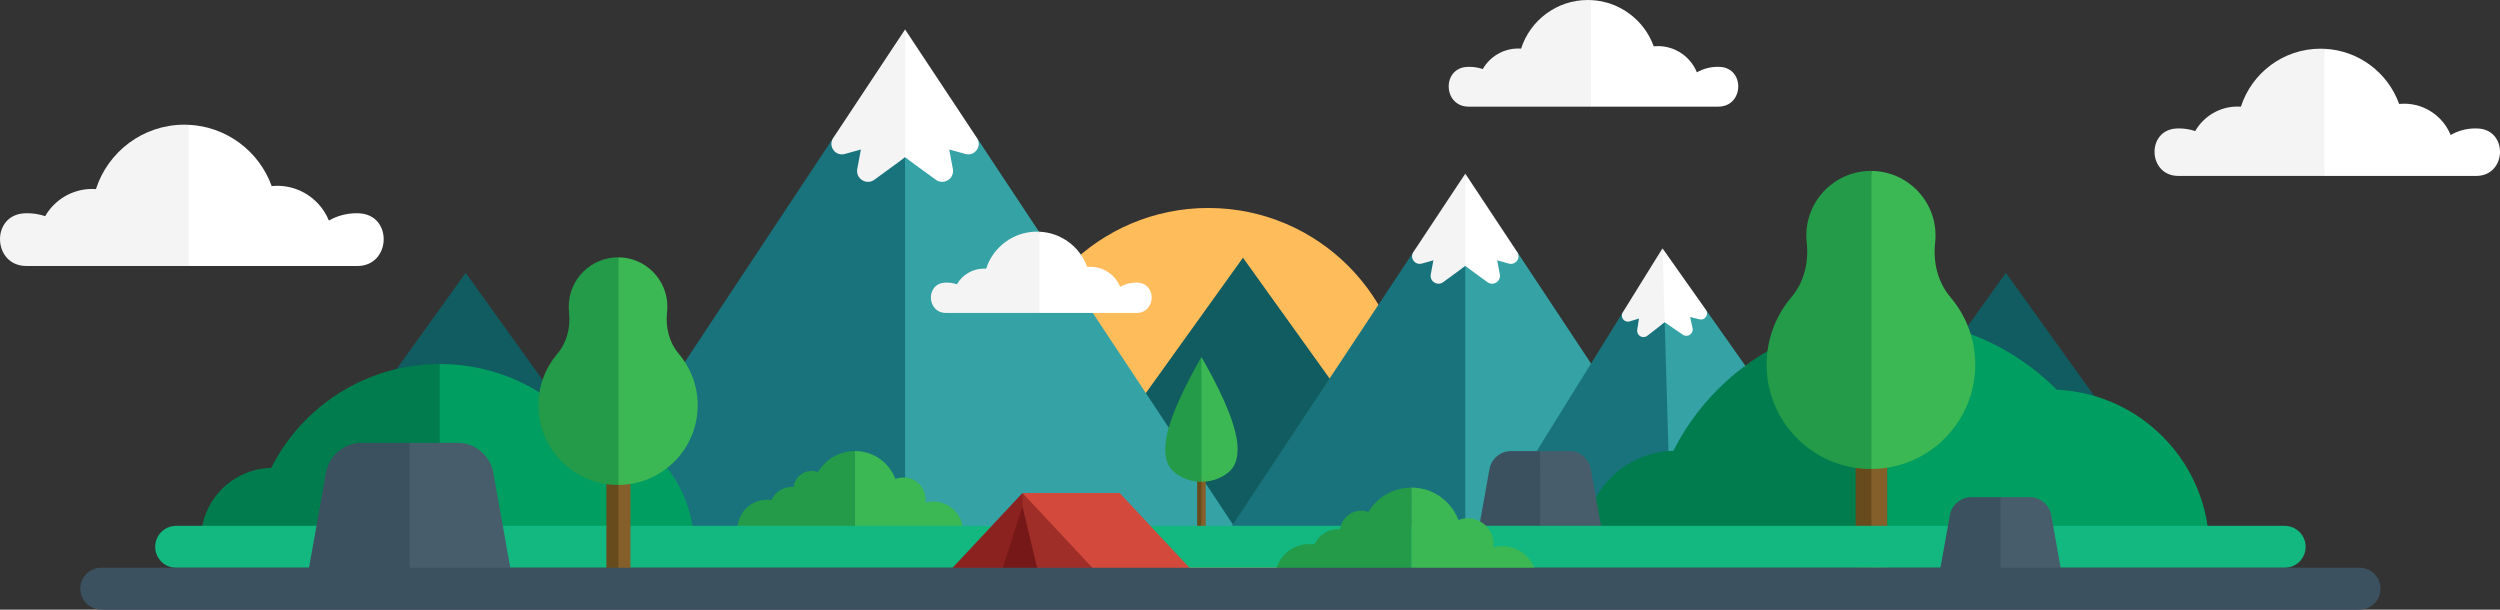 <svg width="123.71mm" height="30.169mm" version="1.1" viewBox="0 0 123.713 30.169" xmlns="http://www.w3.org/2000/svg">
 <rect x="0" y="0" width="123.713" height="30.169" fill="#333333" stroke="none"/>
 <defs>
  <clipPath id="a">
   <path d="m0 800h800v-800h-800z"/>
  </clipPath>
 </defs>
 <g transform="translate(34.511 -73.587)">
  <g transform="matrix(.183 0 0 -.183 -46.823 165.51)" style="stroke-width:1.928">
   <g clip-path="url(#a)" style="stroke-width:1.928">
    <g transform="translate(394.21 446.07)" style="stroke-width:1.928">
     <path d="m0 0c-0.061 0-0.12 5e-3 -0.181 5e-3 -29.552 0-53.508-23.957-53.508-53.509s23.956-53.509 53.508-53.509c0.061 0 0.12 5e-3 0.181 5e-3 29.468 0.098 53.328 24.013 53.328 53.504s-23.86 53.406-53.328 53.504" style="fill:#ffbc5a"/>
    </g>
    <g transform="translate(348.85 356.61)" style="stroke-width:1.928">
     <path d="M 0,0 54.541,76.011 60.848,37.799 54.541,0 Z" style="fill:#115c60"/>
    </g>
    <g transform="translate(457.93 356.61)" style="stroke-width:1.928">
     <path d="M 0,0 -54.541,76.011 V 0 Z" style="fill:#115c60"/>
    </g>
    <g transform="translate(138.66 352.53)" style="stroke-width:1.928">
     <path d="M 0,0 54.541,76.011 60.848,37.799 54.541,0 Z" style="fill:#115c60"/>
    </g>
    <g transform="translate(247.75 352.53)" style="stroke-width:1.928">
     <path d="M 0,0 -54.541,76.011 V 0 Z" style="fill:#115c60"/>
    </g>
    <g transform="translate(555.16 352.53)" style="stroke-width:1.928">
     <path d="M 0,0 54.541,76.011 60.847,37.799 54.541,0 Z" style="fill:#115c60"/>
    </g>
    <g transform="translate(664.24 352.53)" style="stroke-width:1.928">
     <path d="M 0,0 -54.541,76.011 V 0 Z" style="fill:#115c60"/>
    </g>
    <g transform="translate(219.05 353.97)" style="stroke-width:1.928">
     <path d="m0 0 73.985 111.72 18.982 17.459 10.75-59.369-10.75-69.813z" style="fill:#19737c"/>
    </g>
    <g transform="translate(404.98 353.97)" style="stroke-width:1.928">
     <path d="m0 0-73.524 111.03-19.443 13.53v-124.56z" style="fill:#35a2a5"/>
    </g>
    <g transform="translate(312.02 494.35)" style="stroke-width:1.928">
     <path d="m0 0-19.442-29.359c-1.456-2.198 0.601-5.024 3.14-4.314l4.36 1.217-0.983-5.265c-0.487-2.613 2.464-4.482 4.616-2.922 3.903 2.83 8.284 6.023 8.284 6.104 0 0.041 5.042-1.354 5.042-1.354z" style="fill:#f4f4f4"/>
    </g>
    <g transform="translate(312.02 494.35)" style="stroke-width:1.928">
     <path d="m0 0 19.442-29.359c1.456-2.198-0.601-5.024-3.14-4.314l-4.36 1.217 0.983-5.265c0.487-2.613-2.464-4.482-4.616-2.922-3.903 2.83-8.284 6.023-8.284 6.104 0 0.041-0.025 34.539-0.025 34.539" style="fill:#fff"/>
    </g>
    <g transform="translate(396.36 353.97)" style="stroke-width:1.928">
     <path d="m0 0 53.435 80.691 13.71 12.61 7.764-42.879-7.764-50.422z" style="fill:#19737c"/>
    </g>
    <g transform="translate(530.65 353.97)" style="stroke-width:1.928">
     <path d="m0 0-53.102 80.189-14.043 9.771v-89.96z" style="fill:#35a2a5"/>
    </g>
    <g transform="translate(463.51 455.36)" style="stroke-width:1.928">
     <path d="m0 0-14.042-21.204c-1.051-1.588 0.434-3.629 2.268-3.116l3.149 0.879-0.71-3.803c-0.352-1.887 1.78-3.236 3.334-2.11 2.819 2.044 5.983 4.35 5.983 4.408 0 0.03 3.641-0.978 3.641-0.978z" style="fill:#f4f4f4"/>
    </g>
    <g transform="translate(463.51 455.36)" style="stroke-width:1.928">
     <path d="m0 0 14.042-21.204c1.051-1.588-0.434-3.629-2.268-3.116l-3.149 0.879 0.71-3.803c0.352-1.887-1.78-3.236-3.334-2.11-2.819 2.044-5.983 4.35-5.983 4.408 0 0.03-0.018 24.946-0.018 24.946" style="fill:#fff"/>
    </g>
    <g transform="translate(465.49 352.39)" style="stroke-width:1.928">
     <path d="m0 0 40.863 65.875 10.676 10.421 7.236-34.145-5.017-40.554z" style="fill:#19737c"/>
    </g>
    <g transform="translate(573 355.58)" style="stroke-width:1.928">
     <path d="m0 0-44.422 62.939-11.475 7.489 2.139-72.025z" style="fill:#35a2a5"/>
    </g>
    <g transform="translate(516.83 435.16)" style="stroke-width:1.928">
     <path d="m0 0-10.738-17.311c-0.804-1.296 0.434-2.894 1.89-2.441l2.5 0.779-0.478-3.061c-0.237-1.519 1.502-2.549 2.719-1.61 2.209 1.703 4.687 3.625 4.686 3.671-1e-3 0.024 2.938-0.696 2.938-0.696z" style="fill:#f4f4f4"/>
    </g>
    <g transform="translate(516.84 435.16)" style="stroke-width:1.928">
     <path d="m0 0 11.746-16.643c0.88-1.246-0.26-2.915-1.741-2.549l-2.542 0.629 0.659-3.027c0.326-1.503-1.348-2.634-2.619-1.769-2.306 1.569-4.894 3.341-4.895 3.387-1e-3 0.024-0.608 19.972-0.608 19.972" style="fill:#fff"/>
    </g>
    <g transform="translate(186.2 403.88)" style="stroke-width:1.928">
     <path d="m0 0c-26.279 0-47.914-19.869-50.711-45.403h50.711l9.516 15.593z" style="fill:#007c4f"/>
    </g>
    <g transform="translate(141.06 375.8)" style="stroke-width:1.928">
     <path d="m0 0c-10.023 0-18.275-7.578-19.342-17.318h19.342l3.63 5.948z" style="fill:#007c4f"/>
    </g>
    <g transform="translate(186.2 358.48)" style="stroke-width:1.928">
     <path d="m0 0h50.711c-2.797 25.534-24.432 45.403-50.711 45.403z" style="fill:#009e61"/>
    </g>
    <g transform="translate(220.82 358.48)" style="stroke-width:1.928">
     <path d="m0 0h33.928c-1.871 17.083-16.346 30.376-33.928 30.376z" style="fill:#009e61"/>
    </g>
    <g transform="translate(577.57 416.03)" style="stroke-width:1.928">
     <path d="m0 0c-33.306 0-60.727-25.182-64.273-57.544h64.273l12.061 19.762z" style="fill:#007c4f"/>
    </g>
    <g transform="translate(520.36 380.43)" style="stroke-width:1.928">
     <path d="m0 0c-12.704 0-23.163-9.605-24.515-21.949h24.515l4.6 7.538z" style="fill:#007c4f"/>
    </g>
    <g transform="translate(577.57 358.48)" style="stroke-width:1.928">
     <path d="m0 0h64.273c-3.546 32.362-30.967 57.544-64.273 57.544z" style="fill:#009e61"/>
    </g>
    <g transform="translate(621.45 358.48)" style="stroke-width:1.928">
     <path d="m0 0h43.001c-2.372 21.652-20.718 38.5-43.001 38.5z" style="fill:#009e61"/>
    </g>
    <g transform="translate(319.64 366.7)" style="stroke-width:1.928">
     <path d="m0 0c-0.731 0-1.435-0.106-2.108-0.288 0.035 0.259 0.059 0.522 0.059 0.791 0 3.312-2.685 5.996-5.996 5.996-0.766 0-1.495-0.149-2.168-0.411-1.681 4.415-5.941 7.558-10.946 7.558-0.01 0-0.02-1e-3 -0.03-1e-3v-21.858h29.225c1e-3 0.057 9e-3 0.111 9e-3 0.168 0 4.443-3.602 8.045-8.045 8.045" style="fill:#3bb753"/>
    </g>
    <g transform="translate(298.45 380.34)" style="stroke-width:1.928">
     <path d="m0 0c-4.249-0.011-7.956-2.29-10.003-5.683-0.526 0.193-1.093 0.304-1.687 0.304-2.52 0-4.594-1.901-4.871-4.347-0.178 0.016-0.357 0.027-0.539 0.027-2.434 0-4.525-1.453-5.464-3.537-0.382 0.056-0.77 0.094-1.167 0.094-4.443 0-8.045-3.601-8.045-8.044 0-0.227 0.016-0.45 0.034-0.672h31.742z" style="fill:#239b48"/>
    </g>
    <g transform="translate(483.75 357.77)" style="stroke-width:1.928">
     <path d="m0 0h-16.871l3.163 17.672c0.507 2.834 2.973 4.897 5.852 4.897h7.856l2.777-7.514z" style="fill:#3c5160"/>
    </g>
    <g transform="translate(483.75 357.77)" style="stroke-width:1.928">
     <path d="m0 0h16.871l-3.163 17.672c-0.507 2.834-2.973 4.897-5.852 4.897h-7.856z" style="fill:#475d6b"/>
    </g>
    <g transform="translate(392.16 358.44)" style="stroke-width:1.928">
     <path d="m0 0h-1.158v34.127h1.158l0.673-22.07z" style="fill:#684b1c"/>
    </g>
    <path d="m393.31 358.44h-1.158v34.127h1.158z" style="fill:#845f29"/>
    <g transform="translate(392.16 405.78)" style="stroke-width:1.928">
     <path d="m0 0c-3.639-6.349-9.78-17.802-9.78-24.775 0-3.777 1.201-5.608 3.205-6.971 1.97-1.339 4.269-1.995 6.575-1.99l1.751 23.824z" style="fill:#239b48"/>
    </g>
    <g transform="translate(392.16 405.78)" style="stroke-width:1.928">
     <path d="m0 0c3.639-6.349 9.78-17.802 9.78-24.775 0-3.777-1.201-5.608-3.205-6.971-1.97-1.339-4.269-1.995-6.575-1.99z" style="fill:#3bb753"/>
    </g>
    <g transform="translate(573.33 343.61)" style="stroke-width:1.928">
     <path d="m0 0h-4.259v41.699h4.259l1.175-25.006z" style="fill:#684b1c"/>
    </g>
    <path d="m577.59 343.61h-4.258v41.699h4.258z" style="fill:#845f29"/>
    <g transform="translate(573.33 456.09)" style="stroke-width:1.928">
     <path d="m0 0c-3e-3 2e-3 -5e-3 4e-3 -7e-3 6e-3 -9.705 0.069-17.594-7.777-17.594-17.466 0-0.653 0.036-1.298 0.107-1.932 0.59-5.302-0.696-10.695-4.15-14.76-4.178-4.917-6.699-11.284-6.699-18.241 0-15.623 12.7-28.279 28.339-28.209 2e-3 2e-3 3e-3 2e-3 4e-3 4e-3l6.814 34.585z" style="fill:#239b48"/>
    </g>
    <g transform="translate(594.71 421.94)" style="stroke-width:1.928">
     <path d="m0 0c-3.454 4.066-4.74 9.459-4.15 14.761 0.071 0.634 0.107 1.278 0.107 1.931 0 9.601-7.749 17.387-17.332 17.46v-80.598c15.516 0.072 28.073 12.671 28.073 28.205 0 6.958-2.521 13.324-6.698 18.241" style="fill:#3bb753"/>
    </g>
    <g transform="translate(685.08 348.79)" style="stroke-width:1.928">
     <path d="m0 0h-570.17c-3.129 0-5.666 2.537-5.666 5.667 0 3.129 2.537 5.666 5.666 5.666h570.17c3.13 0 5.667-2.537 5.667-5.666 0-3.13-2.537-5.667-5.667-5.667" style="fill:#13b780"/>
    </g>
    <g transform="translate(118.28 468.57)" style="stroke-width:1.928">
     <path d="m0 0c-0.384 0.017-0.77 0.029-1.159 0.029-11.182 0-20.653-7.314-23.899-17.418-0.336 0.023-0.673 0.039-1.014 0.039-5.441 0-10.186-2.964-12.72-7.363-1.52 0.514-3.147 0.798-4.841 0.798-0.251 0-0.502-7e-3 -0.751-0.019-9.157-0.448-8.645-14.247 0.523-14.247h43.861l9.462 11.755z" style="fill:#f4f4f4"/>
    </g>
    <g transform="translate(164.42 444.63)" style="stroke-width:1.928">
     <path d="m0 0c-0.249 0.012-0.499 0.018-0.751 0.018-2.713 0-5.257-0.719-7.457-1.971-2.251 5.512-7.663 9.398-13.985 9.398-0.5 0-0.995-0.025-1.483-0.073-3.362 9.328-12.091 16.09-22.461 16.562v-38.181h45.614c9.168 0 9.68 13.798 0.523 14.247" style="fill:#fff"/>
    </g>
    <g transform="translate(695.81 489.12)" style="stroke-width:1.928">
     <path d="m0 0c-0.346 0.016-0.693 0.026-1.043 0.026-10.069 0-18.596-6.586-21.52-15.683-0.302 0.02-0.605 0.035-0.912 0.035-4.899 0-9.172-2.669-11.453-6.63-1.369 0.463-2.834 0.718-4.359 0.718-0.227 0-0.452-5e-3 -0.676-0.016-8.246-0.404-7.785-12.828 0.47-12.828h39.493l8.52 10.584z" style="fill:#f4f4f4"/>
    </g>
    <g transform="translate(737.35 467.57)" style="stroke-width:1.928">
     <path d="m0 0c-0.224 0.011-0.45 0.017-0.676 0.017-2.443 0-4.733-0.648-6.715-1.776-2.027 4.964-6.899 8.463-12.592 8.463-0.45 0-0.896-0.023-1.335-0.066-3.027 8.399-10.887 14.488-20.224 14.912v-34.378h41.071c8.255 0 8.716 12.424 0.471 12.828" style="fill:#fff"/>
    </g>
    <g transform="translate(497.51 502.29)" style="stroke-width:1.928">
     <path d="m0 0c-0.29 0.013-0.581 0.022-0.874 0.022-8.44 0-15.587-5.52-18.037-13.145-0.253 0.017-0.508 0.029-0.765 0.029-4.106 0-7.687-2.237-9.599-5.556-1.148 0.388-2.375 0.601-3.654 0.601-0.19 0-0.379-4e-3 -0.567-0.013-6.91-0.339-6.524-10.752 0.395-10.752h33.101l7.141 8.871z" style="fill:#f4f4f4"/>
    </g>
    <g transform="translate(532.33 484.23)" style="stroke-width:1.928">
     <path d="m0 0c-0.188 9e-3 -0.377 0.014-0.567 0.014-2.047 0-3.967-0.543-5.628-1.488-1.698 4.16-5.782 7.093-10.554 7.093-0.377 0-0.751-0.02-1.119-0.055-2.537 7.039-9.125 12.143-16.951 12.498v-28.814h34.425c6.919 0 7.305 10.413 0.394 10.752" style="fill:#fff"/>
    </g>
    <g transform="translate(348.35 439.66)" style="stroke-width:1.928">
     <path d="m0 0c-0.221 0.01-0.443 0.017-0.667 0.017-6.434 0-11.884-4.209-13.752-10.023-0.193 0.013-0.387 0.022-0.583 0.022-3.131 0-5.861-1.705-7.319-4.236-0.875 0.296-1.811 0.459-2.786 0.459-0.145 0-0.289-4e-3 -0.432-0.011-5.269-0.258-4.975-8.198 0.301-8.198h25.238l5.445 6.764z" style="fill:#f4f4f4"/>
    </g>
    <g transform="translate(374.9 425.89)" style="stroke-width:1.928">
     <path d="m0 0c-0.143 7e-3 -0.287 0.01-0.432 0.01-1.561 0-3.025-0.413-4.291-1.134-1.295 3.172-4.409 5.408-8.047 5.408-0.288 0-0.573-0.015-0.853-0.042-1.935 5.367-6.958 9.259-12.925 9.53v-21.97h26.247c5.276 0 5.57 7.94 0.301 8.198" style="fill:#fff"/>
    </g>
    <g transform="translate(473.52 354.62)" style="stroke-width:1.928">
     <path d="m0 0c-0.848 0-1.666-0.123-2.448-0.335 0.04 0.302 0.068 0.607 0.068 0.92 0 3.846-3.118 6.963-6.964 6.963-0.889 0-1.736-0.173-2.518-0.477-1.952 5.128-6.9 8.778-12.713 8.778-0.012 0-0.023-1e-3 -0.035-1e-3v-25.387h33.944c1e-3 0.066 0.01 0.129 0.01 0.195 0 5.161-4.184 9.344-9.344 9.344" style="fill:#3bb753"/>
    </g>
    <g transform="translate(448.91 370.46)" style="stroke-width:1.928">
     <path d="m0 0c-4.935-0.013-9.241-2.659-11.617-6.601-0.612 0.225-1.271 0.354-1.961 0.354-2.927 0-5.335-2.209-5.657-5.049-0.207 0.018-0.415 0.031-0.626 0.031-2.827 0-5.256-1.688-6.346-4.108-0.444 0.065-0.894 0.11-1.355 0.11-5.161 0-9.344-4.184-9.344-9.344 0-0.263 0.018-0.522 0.039-0.78h36.867z" style="fill:#239b48"/>
    </g>
    <g transform="translate(608.25 345.32)" style="stroke-width:1.928">
     <path d="m0 0h-16.871l3.163 17.672c0.507 2.834 2.973 4.897 5.852 4.897h7.856l2.777-7.514z" style="fill:#3c5160"/>
    </g>
    <g transform="translate(608.25 345.32)" style="stroke-width:1.928">
     <path d="m0 0h16.871l-3.163 17.672c-0.507 2.834-2.973 4.897-5.852 4.897h-7.856z" style="fill:#475d6b"/>
    </g>
    <g transform="translate(178.05 345.32)" style="stroke-width:1.928">
     <path d="m0 0h-27.84l5.22 29.162c0.837 4.677 4.905 8.081 9.656 8.081h12.964l4.583-12.4z" style="fill:#3c5160"/>
    </g>
    <g transform="translate(178.05 345.32)" style="stroke-width:1.928">
     <path d="m0 0h27.84l-5.22 29.162c-0.837 4.677-4.905 8.081-9.656 8.081h-12.964z" style="fill:#475d6b"/>
    </g>
    <g transform="translate(234.51 346.83)" style="stroke-width:1.928">
     <path d="m0 0h-3.252v31.841h3.252l0.897-19.094z" style="fill:#684b1c"/>
    </g>
    <path d="m237.76 346.83h-3.252v31.841h3.252z" style="fill:#845f29"/>
    <g transform="translate(234.51 432.72)" style="stroke-width:1.928">
     <path d="m0 0c-2e-3 2e-3 -3e-3 3e-3 -6e-3 5e-3 -7.41 0.052-13.434-5.939-13.434-13.337 0-0.499 0.028-0.991 0.082-1.475 0.45-4.049-0.531-8.167-3.169-11.271-3.19-3.754-5.115-8.616-5.115-13.929 0-11.929 9.697-21.593 21.639-21.539 1e-3 1e-3 2e-3 1e-3 3e-3 2e-3l5.203 26.409z" style="fill:#239b48"/>
    </g>
    <g transform="translate(250.83 406.65)" style="stroke-width:1.928">
     <path d="m0 0c-2.638 3.104-3.62 7.223-3.169 11.271 0.054 0.484 0.082 0.976 0.082 1.475 0 7.331-5.917 13.276-13.235 13.332v-61.544c11.849 0.056 21.437 9.676 21.437 21.537 0 5.313-1.925 10.175-5.115 13.929" style="fill:#3bb753"/>
    </g>
    <g transform="translate(341.93 365.18)" style="stroke-width:1.928">
     <path d="m0 0-15.542-18.643h34.75l-7.625 18.643-9.75 1.917z" style="fill:#771818"/>
    </g>
    <g transform="translate(348.68 362.6)" style="stroke-width:1.928">
     <path d="m0 0-4.917 6.403h26.289l20.961-22.463h-26.25z" style="fill:#d34a3c"/>
    </g>
    <g transform="translate(343.77 369)" style="stroke-width:1.928">
     <path d="m0 0-21-22.462h14.917l6.083 18.893 1.108 1.125z" style="fill:#8c221f"/>
    </g>
    <g transform="translate(343.77 369)" style="stroke-width:1.928">
     <path d="m0 0 21-22.462h-16.5l-4.5 18.893z" style="fill:#a02e28"/>
    </g>
    <g transform="translate(705.33 337.46)" style="stroke-width:1.928">
     <path d="m0 0h-610.67c-3.129 0-5.666 2.537-5.666 5.667 0 3.129 2.537 5.666 5.666 5.666h610.67c3.13 0 5.667-2.537 5.667-5.666 0-3.13-2.537-5.667-5.667-5.667" style="fill:#3c5160"/>
    </g>
   </g>
  </g>
 </g>
</svg>
